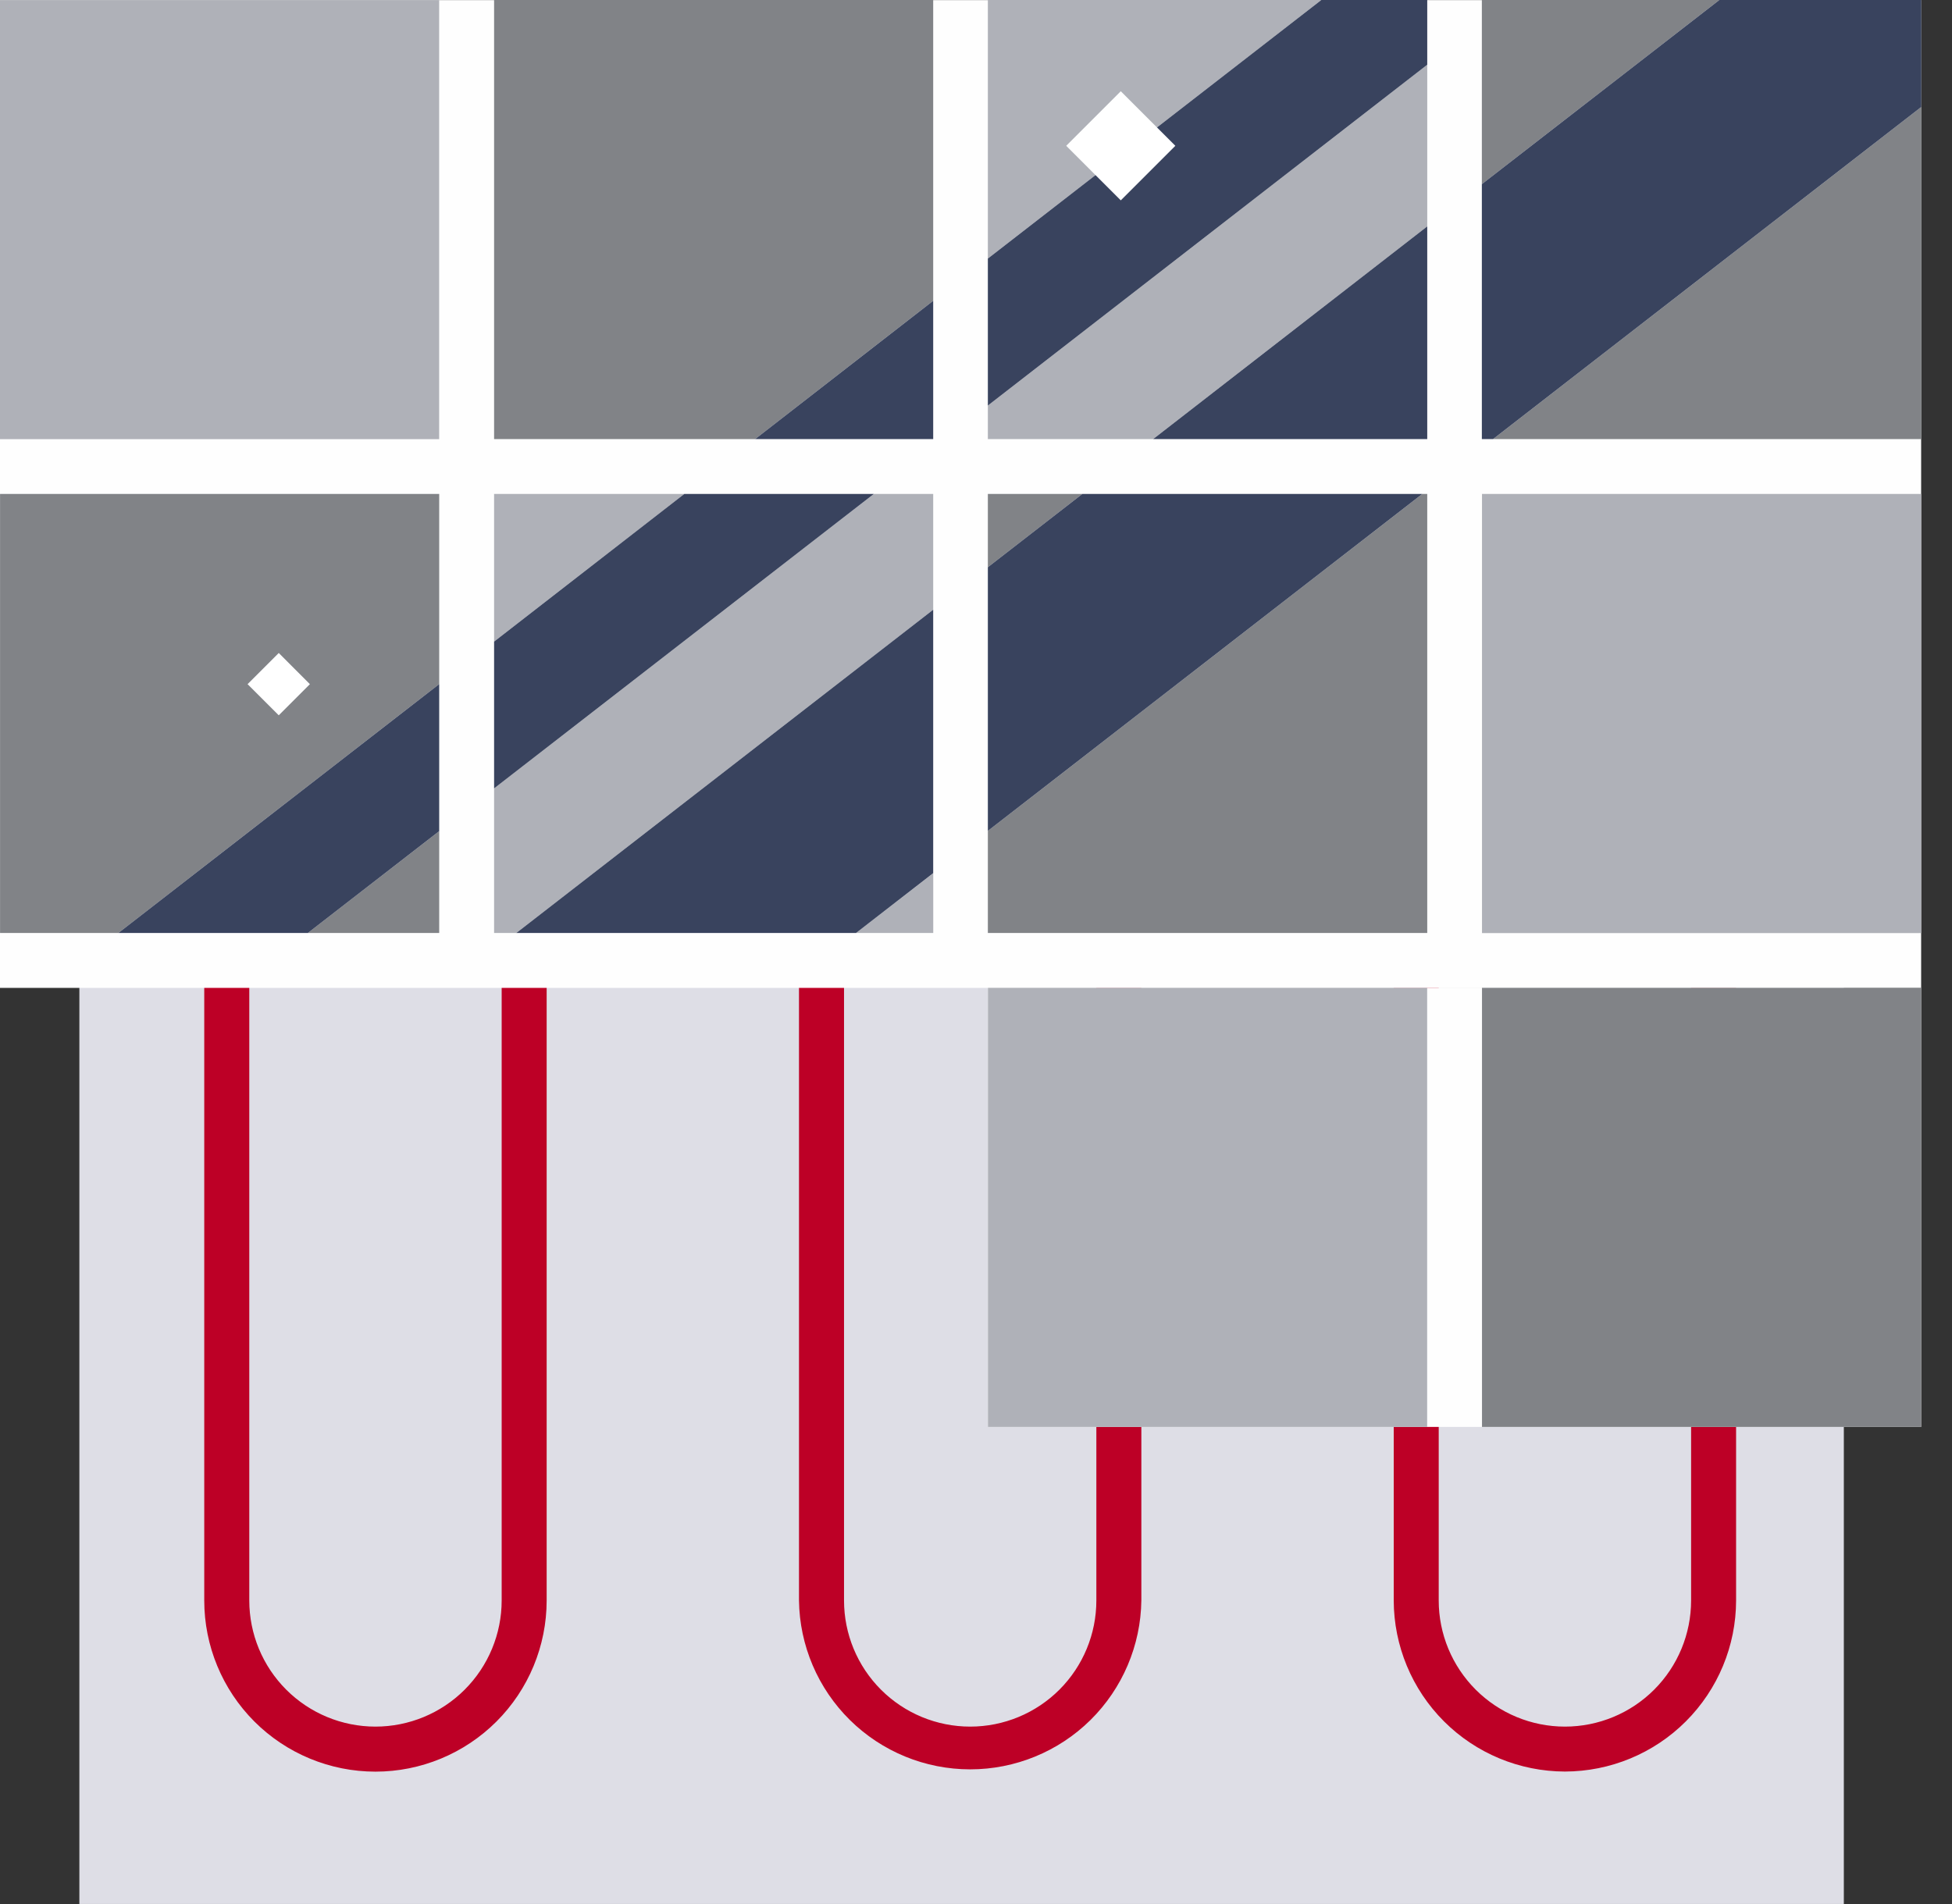 <svg width="41" height="40" viewBox="0 0 41 40" fill="none" xmlns="http://www.w3.org/2000/svg">
<rect x="0" y="0" width="41" height="40" fill="#333333" stroke="none"/>
<g clip-path="url(#clip0_3_1239)">
<path d="M38.728 6.509H1.667V39.999H38.728V6.509Z" fill="#DEDEE6"/>
<path d="M32.87 37.217C31.917 37.215 31.003 36.836 30.329 36.162C29.655 35.488 29.276 34.575 29.274 33.622V15.64C29.264 14.945 28.98 14.281 28.484 13.792C27.988 13.304 27.32 13.03 26.624 13.03C25.928 13.03 25.26 13.304 24.764 13.792C24.268 14.281 23.984 14.945 23.973 15.64V33.623C23.961 34.568 23.576 35.471 22.904 36.135C22.231 36.799 21.323 37.171 20.378 37.171C19.432 37.171 18.525 36.799 17.852 36.135C17.179 35.471 16.794 34.568 16.782 33.623V15.64C16.782 14.938 16.503 14.264 16.006 13.767C15.509 13.269 14.835 12.99 14.132 12.99C13.429 12.99 12.755 13.269 12.258 13.767C11.761 14.264 11.482 14.938 11.482 15.64V33.623C11.482 34.577 11.103 35.491 10.428 36.166C9.754 36.84 8.839 37.219 7.886 37.219C6.932 37.219 6.017 36.84 5.343 36.166C4.669 35.491 4.29 34.577 4.29 33.623V12.515H5.236V33.623C5.236 34.326 5.515 35 6.012 35.497C6.509 35.994 7.183 36.273 7.886 36.273C8.589 36.273 9.263 35.994 9.76 35.497C10.257 35 10.537 34.326 10.537 33.623V15.64C10.53 15.164 10.619 14.692 10.797 14.25C10.975 13.808 11.238 13.406 11.573 13.067C11.907 12.729 12.306 12.459 12.745 12.276C13.184 12.092 13.656 11.997 14.132 11.997C14.608 11.997 15.08 12.092 15.519 12.276C15.958 12.459 16.357 12.729 16.691 13.067C17.026 13.406 17.29 13.808 17.468 14.25C17.645 14.692 17.734 15.164 17.728 15.64V33.623C17.728 34.326 18.007 35 18.504 35.497C19.001 35.994 19.675 36.273 20.378 36.273C21.081 36.273 21.755 35.994 22.252 35.497C22.749 35 23.028 34.326 23.028 33.623V15.64C23.022 15.164 23.11 14.692 23.288 14.25C23.466 13.808 23.73 13.406 24.064 13.067C24.399 12.729 24.797 12.459 25.237 12.276C25.676 12.092 26.148 11.997 26.624 11.997C27.1 11.997 27.571 12.092 28.011 12.276C28.45 12.459 28.849 12.729 29.183 13.067C29.518 13.406 29.781 13.808 29.959 14.25C30.137 14.692 30.226 15.164 30.219 15.64V33.623C30.219 34.326 30.499 35 30.996 35.497C31.493 35.994 32.167 36.273 32.87 36.273C33.573 36.273 34.247 35.994 34.744 35.497C35.241 35 35.52 34.326 35.52 33.623V12.515H36.465V33.623C36.464 34.576 36.084 35.489 35.41 36.163C34.736 36.837 33.823 37.215 32.87 37.217Z" fill="#BD0026"/>
<path d="M40.352 20.753H20.751V29.977H40.352V20.753Z" fill="#FEFEFE"/>
<path d="M40.352 0.002H0V20.754H40.352V0.002Z" fill="#FEFEFE"/>
<path d="M9.224 0.002H0V9.226H9.224V0.002Z" fill="#AFB1B8"/>
<path d="M19.601 0V6.319L15.861 9.224H10.378V0H19.601Z" fill="#818387"/>
<path d="M27.753 0L20.749 5.432V0H27.753Z" fill="#AFB1B8"/>
<path d="M29.978 1.36V4.756L24.22 9.224H20.749V8.52L29.978 1.36Z" fill="#AFB1B8"/>
<path d="M36.113 0L31.125 3.868V0H36.113Z" fill="#818387"/>
<path d="M40.354 2.248V9.224H31.361L40.354 2.248Z" fill="#818387"/>
<path d="M9.225 10.377V14.372L2.486 19.6H0.001V10.377H9.225Z" fill="#818387"/>
<path d="M6.467 19.6L9.225 17.461V19.6H6.467Z" fill="#818387"/>
<path d="M14.373 10.377L10.378 13.479V10.377H14.373Z" fill="#AFB1B8"/>
<path d="M19.601 10.377V12.809L10.845 19.6H10.378V16.563L18.354 10.377H19.601Z" fill="#AFB1B8"/>
<path d="M17.981 19.6L19.602 18.344V19.6H17.981Z" fill="#AFB1B8"/>
<path d="M22.733 10.377L20.749 11.916V10.377H22.733Z" fill="#818387"/>
<path d="M29.978 10.377V19.6H20.749V17.456L29.874 10.377H29.978Z" fill="#818387"/>
<path d="M40.352 10.377H31.128V19.602H40.352V10.377Z" fill="#AFB1B8"/>
<path d="M29.976 20.753H20.751V29.977H29.976V20.753Z" fill="#AFB1B8"/>
<path d="M40.352 20.753H31.128V29.977H40.352V20.753Z" fill="#818387"/>
<path d="M9.225 14.372V17.461L6.467 19.6H2.486L9.225 14.372Z" fill="#39435E"/>
<path d="M18.354 10.377L10.378 16.563V13.479L14.373 10.377H18.354Z" fill="#39435E"/>
<path d="M19.601 6.319V9.224H15.861L19.601 6.319Z" fill="#39435E"/>
<path d="M29.978 0V1.36L20.749 8.52V5.432L27.753 0H29.978Z" fill="#39435E"/>
<path d="M40.354 0V2.248L31.361 9.224H31.125V3.868L36.113 0H40.354Z" fill="#39435E"/>
<path d="M29.978 4.756V9.224H24.221L29.978 4.756Z" fill="#39435E"/>
<path d="M29.874 10.377L20.749 17.456V11.916L22.733 10.377H29.874Z" fill="#39435E"/>
<path d="M19.601 12.809V18.343L17.981 19.6H10.845L19.601 12.809Z" fill="#39435E"/>
<path d="M23.541 1.917L22.395 3.063L23.541 4.209L24.687 3.063L23.541 1.917Z" fill="white"/>
<path d="M5.855 13.718L5.2 14.373L5.855 15.027L6.509 14.373L5.855 13.718Z" fill="white"/>
</g>
<defs>
<clipPath id="clip0_3_1239">
<rect width="40.354" height="40" fill="white"/>
</clipPath>
</defs>
</svg>
